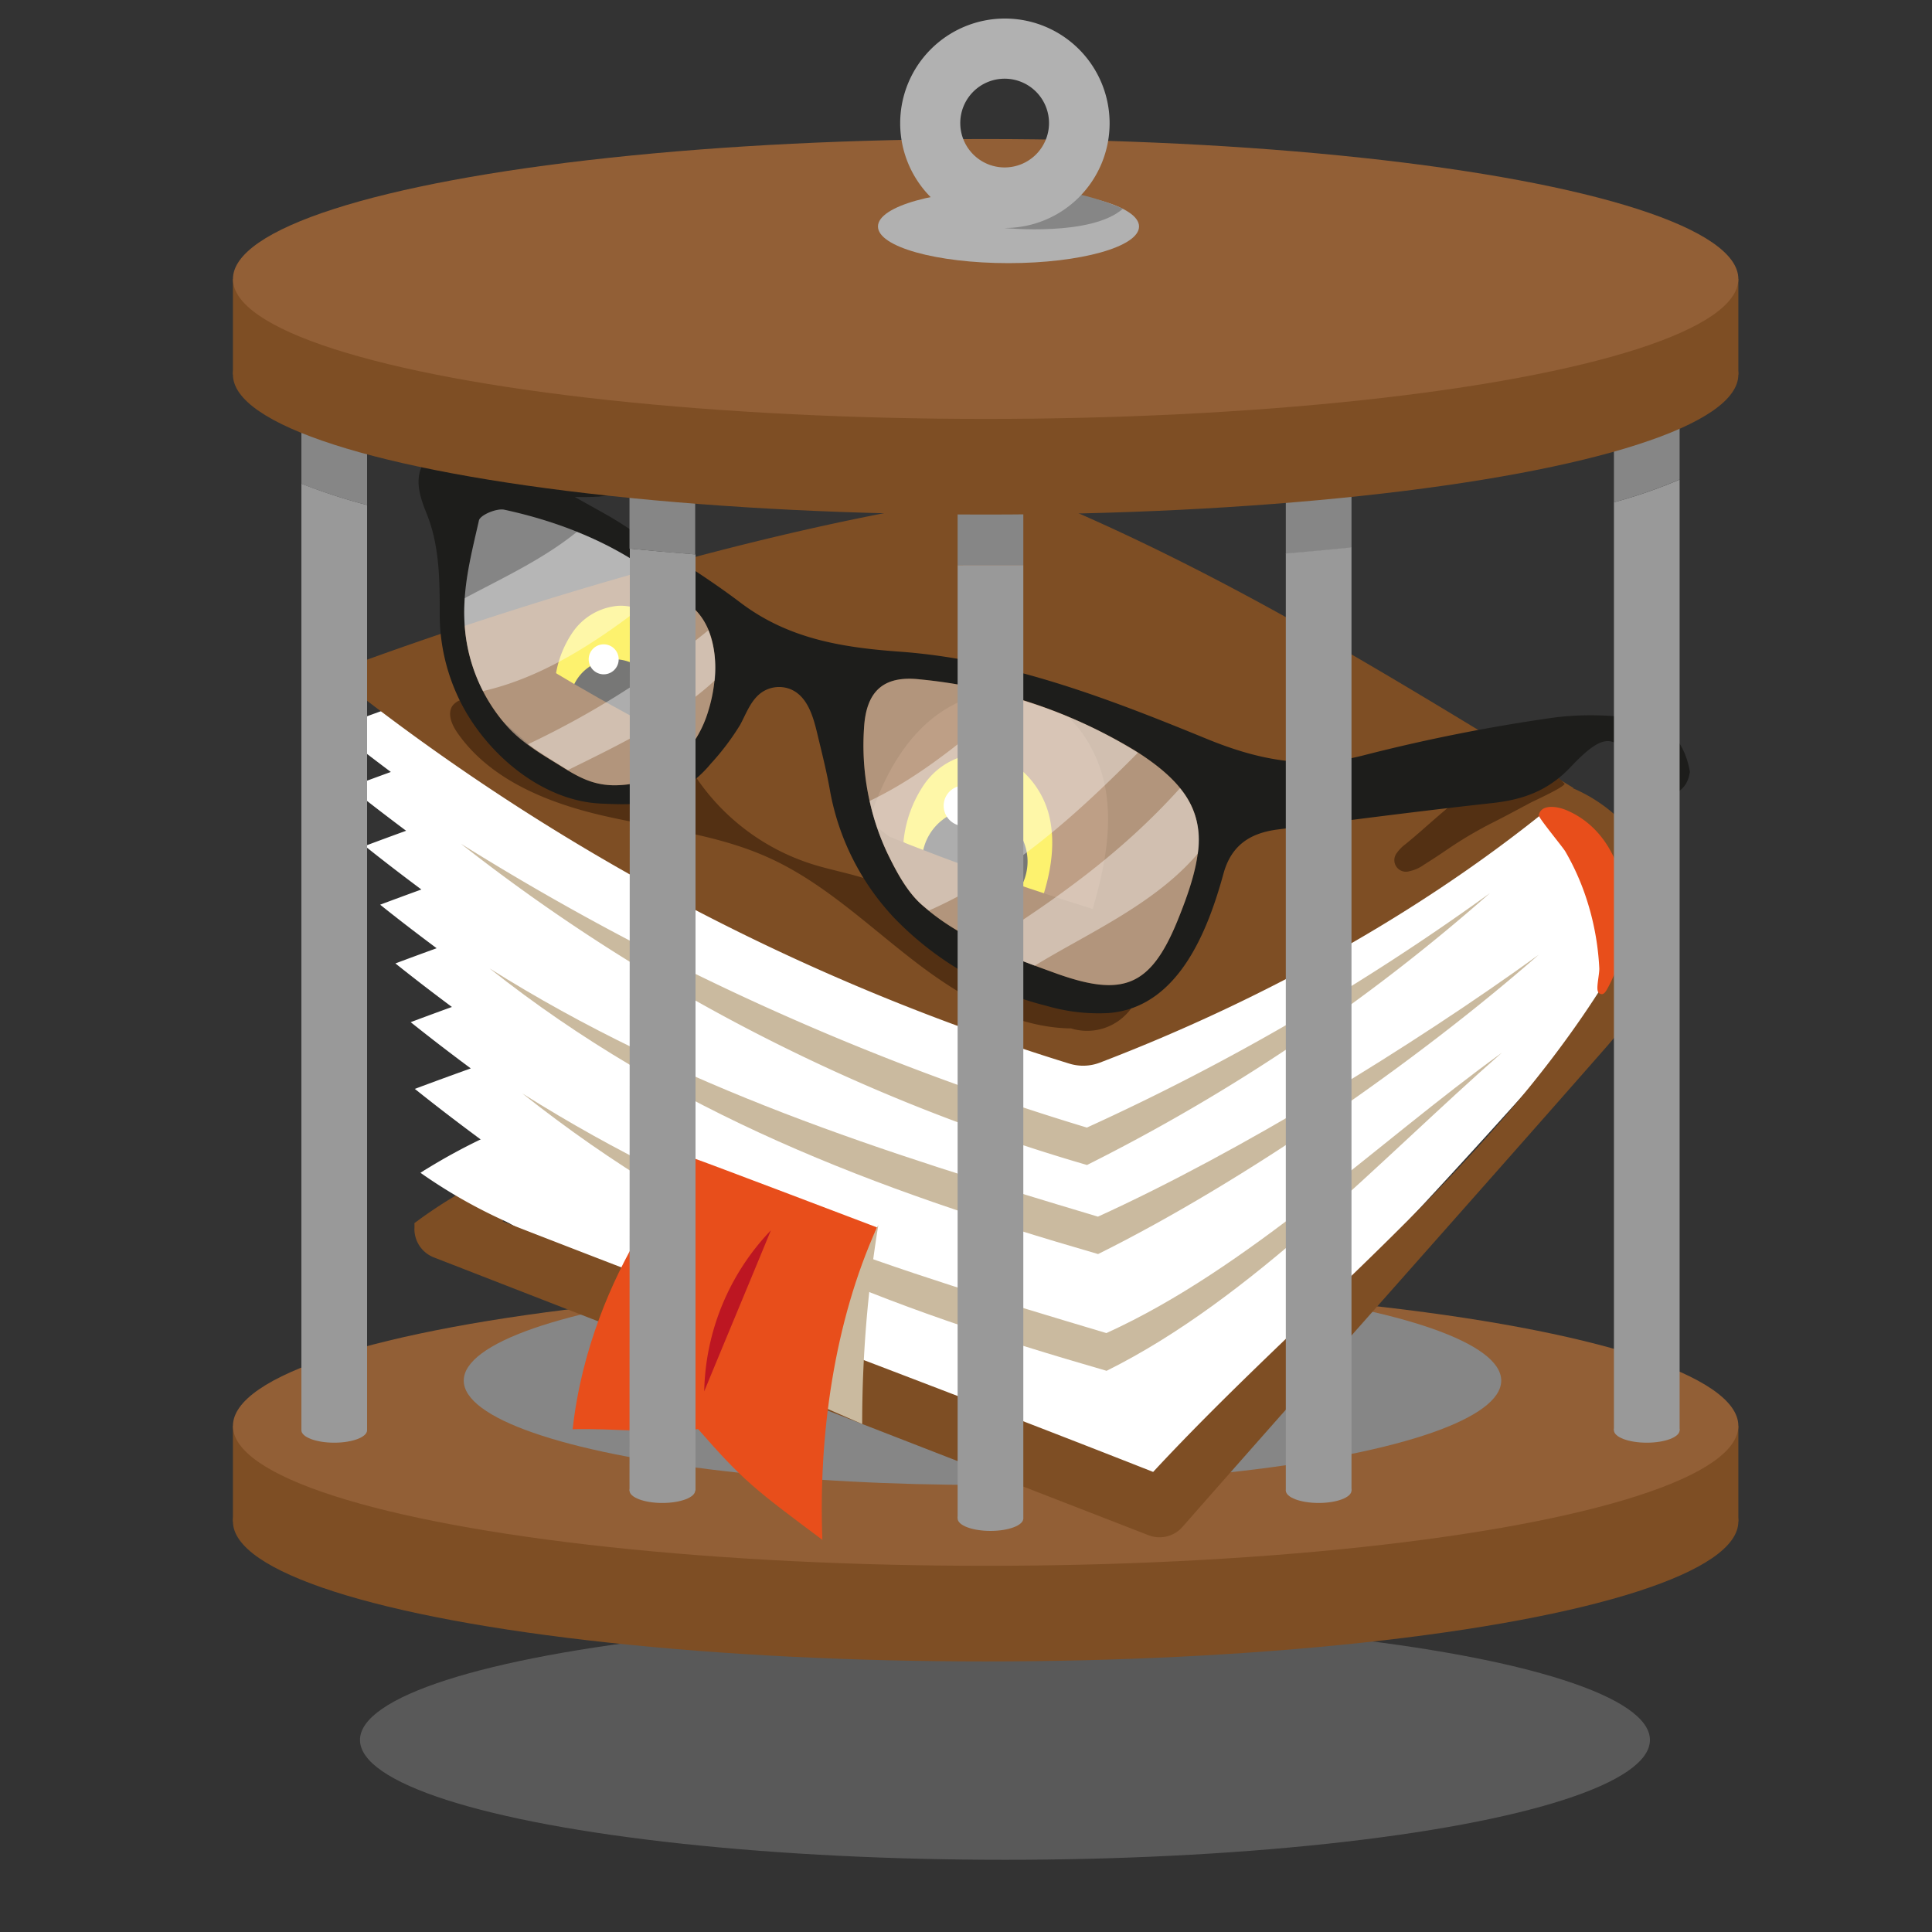 <svg xmlns="http://www.w3.org/2000/svg" viewBox="0 0 300 300"><rect x="0" y="0" width="300" height="300" fill="#333333" stroke="none"/><defs><style>.cls-1{isolation:isolate;}.cls-2{fill:gray;opacity:0.5;}.cls-3{fill:#7e4e24;}.cls-4{fill:#925f36;}.cls-18,.cls-5{fill:#868686;}.cls-5,.cls-9{mix-blend-mode:multiply;}.cls-16,.cls-6{fill:#fff;}.cls-7,.cls-9{fill:#caba9f;}.cls-8{fill:none;}.cls-10{fill:#e84e1b;}.cls-11{fill:#bd1622;}.cls-12{fill:#fcea0d;}.cls-13{fill:#1d1d1b;}.cls-14{fill:#533013;}.cls-15{fill:#683b11;}.cls-16{opacity:0.4;}.cls-17{fill:#999;}.cls-19{fill:#b1b1b1;}</style></defs><title>Artboard 13</title><g class="cls-1"><g id="Layer_1" data-name="Layer 1"><ellipse class="cls-2" cx="156.05" cy="270.18" rx="100.15" ry="18.61"/><ellipse class="cls-3" cx="153.05" cy="236.26" rx="116.88" ry="21.73"/><rect class="cls-3" x="36.17" y="221.41" width="233.76" height="14.85"/><ellipse class="cls-4" cx="153.05" cy="221.41" rx="116.88" ry="21.73"/><ellipse class="cls-5" cx="152.56" cy="214.38" rx="80.55" ry="16.2"/><path class="cls-6" d="M206.07,202.91q15.28-16,30.1-32.49l5-5.56c3.6-4,7.23-8.18,9.56-13.07s3.24-10.72,1.21-15.74-6.77-8.64-11.83-10.73c-6.33-2.62-12.43-3-18.2-6.72-7-4.49-14.88-8.08-22.33-11.83q-10.86-5.47-21.93-10.5-5.76-2.62-11.58-5.11c-2.5-1.07-8.16-4.79-10.8-4.51-35.62,3.83-69.8,13.88-103.35,26.45,2.88,2.31,5.81,4.55,8.77,6.77q-3.2,1.16-6.4,2.36c2.88,2.31,5.81,4.55,8.77,6.77q-3.2,1.16-6.4,2.36c2.88,2.31,5.81,4.55,8.77,6.76q-3.2,1.16-6.4,2.36c2.88,2.31,5.81,4.55,8.77,6.76q-3.2,1.16-6.4,2.36c2.88,2.31,5.81,4.55,8.77,6.76q-3.2,1.16-6.4,2.36c3.06,2.45,6.18,4.84,9.33,7.18q-4.35,1.56-8.69,3.18c3.51,2.81,7.08,5.53,10.7,8.2q-4.67,2.23-9.31,4.53a347.45,347.45,0,0,0,104.22,45c2.5.62,6.87,3.46,9.41,3,2.73-.53,6.71-6.35,8.66-8.33Q197.14,212.28,206.07,202.91Z"/><path class="cls-7" d="M81.09,169.78c28.5,22.57,55.82,33,90.74,43.08,22.61-11.23,42.41-32.76,61.39-49.4C213.63,177.63,193.8,197,171.8,207,138.25,197,110.74,188.42,81.09,169.78Z"/><path class="cls-3" d="M159.37,76.27c30.47,12.37,56.86,29,84.95,46.08C223.12,140.46,196.93,155,170.8,165a7.27,7.27,0,0,1-4.75.16,347.42,347.42,0,0,1-111-57.85,2.56,2.56,0,0,1,.69-4.42C88.62,90.91,129.4,79.5,159.37,76.27Z"/><path class="cls-3" d="M179.06,228.56c23.41-25.23,52-46.9,70.19-76.13a18.33,18.33,0,0,0,1.14-16.87,18,18,0,0,0-13-10.61l.13,1.16c.69-1.88,2.1-3.17,2.79-5a24,24,0,0,1,17.88,17.83c1.92,8.68-3.06,17.15-8.93,23.83-21.82,24.86-43.81,49.48-65.65,74.33a4.73,4.73,0,0,1-5.26,1.29q-55.43-21.52-111-43.15a4.73,4.73,0,0,1-3-4.43,7.14,7.14,0,0,0,0-.88,72.09,72.09,0,0,1,21.4-11c-2.61,3.42-5.11,7.29-7.72,10.71C111.42,202.7,145.68,215.4,179.06,228.56Z"/><path class="cls-8" d="M124.42,237.15a59.43,59.43,0,0,1,12.7-42.34"/><path class="cls-7" d="M71.55,131a286.76,286.76,0,0,0,97.24,49.9,292.73,292.73,0,0,0,62.57-42.22,364.44,364.44,0,0,1-62.59,36.41A403.5,403.5,0,0,1,71.55,131Z"/><path class="cls-7" d="M76,150.36c28.5,22.57,59.59,34.26,94.51,44.37,22.61-11.23,49.45-29.85,68.44-46.49-19.59,14.17-46.46,30.66-68.46,40.68C136.92,178.88,105.64,169,76,150.36Z"/><path class="cls-6" d="M87,176.57l.39.36a28.19,28.19,0,0,1,6.17,8.88c.5,1.07,2.88,9.51,3.33,9.59a80.24,80.24,0,0,1-31.6-13.29,91.84,91.84,0,0,1,12-6.41C81.78,173.73,83.42,173.35,87,176.57Z"/><path class="cls-9" d="M133.88,221.12a190.85,190.85,0,0,1,2.51-30.91,76.25,76.25,0,0,0-8.1,28.47Z"/><path class="cls-10" d="M108.4,221.91c7,8,8.69,9.28,19.3,17.2-.63-16.12,1.82-33.82,8.48-48.52,0,0-26.81-10.2-28.47-10.74,0,0-16,17-18.79,42.08C95.12,221.75,102.11,222.66,108.4,221.91Z"/><path class="cls-11" d="M119.7,191.05a37.18,37.18,0,0,0-10.35,25C112.82,207.62,116.22,199.52,119.7,191.05Z"/><path class="cls-4" d="M169.34,141.45l-.42,2.25c2-6.56,3.82-13.42,2.9-20.23s-5.17-13.58-11.75-15.55c-5.62-1.68-11.89.5-16.24,4.44s-7,9.41-8.87,15C144.45,135.86,156.77,139.2,169.34,141.45Z"/><path class="cls-12" d="M140.29,130.74a19,19,0,0,1,3.26-9,11.13,11.13,0,0,1,8.12-4.71c5.42-.28,10.09,4.54,11.29,9.83s-.28,10.81-2.27,15.86l-.24-1.38C153.33,138.85,146.1,135.54,140.29,130.74Z"/><path class="cls-12" d="M86.17,105.8A16.28,16.28,0,0,1,89,98.07a9.53,9.53,0,0,1,7-4c4.64-.24,8.64,3.89,9.67,8.42s-.24,9.26-1.95,13.58l-.21-1.18C97.34,112.75,91.14,109.92,86.17,105.8Z"/><path class="cls-13" d="M102.22,109.26a6.87,6.87,0,0,0-13.55-1.63,66.09,66.09,0,0,0,11.21,6.76A6.84,6.84,0,0,0,102.22,109.26Z"/><path class="cls-13" d="M159.56,133.74a8.2,8.2,0,0,0-16.28-1.34c4.4,2.76,8.37,5.82,12.68,8.14A8.2,8.2,0,0,0,159.56,133.74Z"/><path class="cls-3" d="M82.89,102.38s36.33,23.91,91.89,40.31l-17.71,15.57-77-46.91Z"/><circle class="cls-6" cx="93.74" cy="102.38" r="2.33"/><circle class="cls-6" cx="149.67" cy="125.12" r="3.14"/><path class="cls-10" d="M238.94,126.59c-.07.37,3.7,4.91,4.12,5.62a38.1,38.1,0,0,1,3.11,6.83,41.09,41.09,0,0,1,1.8,7.49c.18,1.28.31,2.58.37,3.88,0,.93-.42,2.69-.26,3.4a.67.67,0,0,0,.72.56c.33-.07.55-.42.74-.75,5.39-9.66,3.42-23.75-6.34-27.83C241.78,125.19,239.29,124.82,238.94,126.59Z"/><g id="gFmuht"><path class="cls-6" d="M188.67,117.19,159.37,107l.27-.82,29.39,10Z"/><path class="cls-6" d="M96,82.91l15.9,10.18-.62,1L95.42,83.77Z"/></g><path d="M112.87,66.1l-.25,0h.25Z"/><path class="cls-14" d="M225,131.72a62.92,62.92,0,0,1,6.81-4c2-1,3.92-2.06,5.88-3.09.65-.34,5.26-2.43,5.26-2.94a19.79,19.79,0,0,0-3.14-2.63c-3.5,1.08-7.86,1.38-11,3.39-3.72,2.42-7.1,5.81-10.55,8.62a5.94,5.94,0,0,0-1.37,1.39,1.8,1.8,0,0,0,1.93,2.83,6,6,0,0,0,2.27-1C222.48,133.42,223.76,132.57,225,131.72Z"/><path class="cls-15" d="M140,89.68a2.71,2.71,0,0,0,2.15,1.18c1.94.13,4.28-.63,6.21-.94,2.32-.37,4.65-.69,7-1.11a8,8,0,0,0,3.07-1A2.77,2.77,0,0,0,159.7,85a2.65,2.65,0,0,0-1.56-1.74,6.09,6.09,0,0,0-2.37-.41c-4.36-.08-9.1.44-12.94,2.37a7.63,7.63,0,0,0-2.33,1.56,2.59,2.59,0,0,0-.64,2.6A1.88,1.88,0,0,0,140,89.68Z"/><path class="cls-14" d="M168.54,159.62c-9.5.75-18.5-4.24-26.07-10S127.91,137,119.22,133.12c-8.08-3.63-17.07-4.49-25.69-6.49S76,121,71,113.75c-.85-1.23-1.57-2.91-.74-4.16a2.8,2.8,0,0,1,3-.93,7.62,7.62,0,0,1,2.87,1.71c4.65,3.86,8.89,8.4,14.35,11s12.78,2.59,16.78-1.94A34.25,34.25,0,0,0,126,134.15c3.5,1.11,7.17,1.65,10.55,3.08,4.12,1.75,7.58,4.72,11.23,7.32a72.47,72.47,0,0,0,27.89,12,8.45,8.45,0,0,1-10.77,2.56"/><path class="cls-13" d="M190,135.59c1.26-4.5,4.31-6.26,8.41-6.79,11.09-1.44,22.19-2.88,33.3-4.1,4.76-.52,8.67-1.89,12.16-5.58,5.57-5.89,7.38-5.4,10.87,1.85l.26.52a3.9,3.9,0,0,0,7.25-.92l.16-.69c-.71-4.25-3.08-7.44-7.27-8.09a46,46,0,0,0-13.74-.38A272.26,272.26,0,0,0,212,117.22c-8.73,2.33-16.35.89-24.57-2.47-15.35-6.29-31-12.35-47.73-13.56-9-.65-17.34-2-24.77-7.65-5.81-4.4-12.13-8.14-18.27-12.11-2-1.31-4.18-2.42-7.4-4.27a37.58,37.58,0,0,0,3.87-.06c9.64-1.49,20.29,3.87,29-4.25.66-.61,2-.58,3-.68,8.73-.87,15.14,3.06,20.08,9.87,2.24,3.09,4.59,6.05,8.76,6.13,1.34,0,3.28-.63,3.86-1.61.47-.8-.38-2.8-1.19-3.84-5-6.36-12.24-9.31-19.33-12.37a37.5,37.5,0,0,0-11.1-3.18,165.21,165.21,0,0,0-26.65-.71c-6.11.42-12.22,1.35-18.29,2.2-3.43.48-6.86,1-10.29,1.46-2.3.32-5.08.45-5.79,3.14-.58,2.19.24,4.48,1.09,6.57,2,5,2,10.41,2,15.68a30.26,30.26,0,0,0,4.17,15.22c4.3,7.28,12.3,13.68,20.88,14.05,3.9.17,7.26.33,10.92-1.4a17.85,17.85,0,0,0,6.11-4.78,38.86,38.86,0,0,0,4.6-6.1c.95-1.79,1.67-3.85,3.34-5a4.77,4.77,0,0,1,4.4-.5c2.71,1.08,3.6,4.37,4.21,6.93.74,3.09,1.46,5.9,2,9a38.82,38.82,0,0,0,9.89,19.55,49.39,49.39,0,0,0,23.72,13.71,28.73,28.73,0,0,0,9.68,1.11C183,156.42,187.57,144.47,190,135.59ZM105.5,117.91a14.16,14.16,0,0,1-9.19,4c-3.52.22-5.89-.87-8.8-2.69s-6.26-3.67-8.69-6.36a26.19,26.19,0,0,1-6.59-14.91c-.6-6.05.81-11.26,2.14-17.13.19-.85,2.75-1.93,3.94-1.67C89.6,81.6,99.83,86.37,108,94.72c3.83,3.94,3.5,10.77,2,15.62A17.68,17.68,0,0,1,105.5,117.91ZM182.83,143c-4.23,10.33-8.57,11.89-19.12,8.05-7.26-2.64-14.83-5.37-20.67-10.64-2.25-2-3.92-5.18-5.23-7.89a39.55,39.55,0,0,1-3.65-19.37c.3-5.81,3-8.29,8.65-7.66a79.22,79.22,0,0,1,33.33,11C188,123.92,188,130.29,182.83,143Z"/><path class="cls-16" d="M182.83,143c-4.23,10.33-8.57,11.89-19.12,8.05-7.26-2.64-14.83-5.37-20.67-10.64-2.25-2-3.92-5.18-5.23-7.89a39.55,39.55,0,0,1-3.65-19.37c.3-5.81,3-8.29,8.65-7.66a79.22,79.22,0,0,1,33.33,11C188,123.92,188,130.29,182.83,143Z"/><path class="cls-16" d="M176.14,116.55a74,74,0,0,0-18.71-8.18c-7.11,6-14.21,12.12-22.39,16a35.93,35.93,0,0,0,2.77,8.13c1.32,2.71,3,5.87,5.23,7.89.39.35.8.66,1.2,1,12.88-5.69,23-15,32.45-24.5Z"/><path class="cls-16" d="M186,132.54a12.48,12.48,0,0,0-2.77-10.15c-9,10-19.14,17.22-30.38,24.32,2.55,1.21,5.18,2.26,7.82,3.24C168.89,144.92,179.29,140.42,186,132.54Z"/><path class="cls-16" d="M105.5,117.91a14.16,14.16,0,0,1-9.19,4c-3.52.22-5.89-.87-8.8-2.69s-6.26-3.67-8.69-6.36a26.19,26.19,0,0,1-6.59-14.91c-.6-6.05.81-11.26,2.14-17.13.19-.85,2.75-1.93,3.94-1.67C89.6,81.6,99.83,86.37,108,94.72c3.83,3.94,3.5,10.77,2,15.62A17.68,17.68,0,0,1,105.5,117.91Z"/><path class="cls-16" d="M89.58,82.59C84.26,86.89,78,89.76,72.17,92.88a30.34,30.34,0,0,0,.05,5.06A26.23,26.23,0,0,0,75,107.31c10.62-2.41,20.23-9.37,28.83-16.38A54.24,54.24,0,0,0,89.58,82.59Z"/><path class="cls-16" d="M110,97.86a136.21,136.21,0,0,1-28,17.7c1.79,1.32,3.71,2.47,5.6,3.65l.59.36c7.77-3.83,16.2-7.84,22.79-13.9A16.6,16.6,0,0,0,110,97.86Z"/><polygon class="cls-3" points="138.71 79.41 152.47 77.13 167.05 83.14 159.37 97.86 138.79 94.95 138.71 79.41"/><ellipse class="cls-17" cx="51.9" cy="222.09" rx="5.1" ry="1.93"/><ellipse class="cls-17" cx="255.71" cy="222.09" rx="5.1" ry="1.93"/><ellipse class="cls-17" cx="102.85" cy="231.45" rx="5.1" ry="1.93"/><ellipse class="cls-17" cx="204.76" cy="231.45" rx="5.1" ry="1.93"/><ellipse class="cls-17" cx="153.8" cy="235.79" rx="5.1" ry="1.93"/><path class="cls-18" d="M46.8,57V75.11A88.72,88.72,0,0,0,57,78.42V53.66A88.72,88.72,0,0,0,46.8,57Z"/><path class="cls-18" d="M250.61,54.08V78a77.9,77.9,0,0,0,10.2-3.54V57.61A77.89,77.89,0,0,0,250.61,54.08Z"/><path class="cls-18" d="M97.75,62V85.19q5,.5,10.2.9V62Z"/><path class="cls-18" d="M199.66,62V86q5.24-.42,10.2-.94V62Z"/><path class="cls-18" d="M148.7,66.39V87.75l4.35,0,5.85,0V66.39Z"/><ellipse class="cls-3" cx="153.05" cy="58.17" rx="116.88" ry="21.73"/><rect class="cls-3" x="36.17" y="43.32" width="233.76" height="14.85"/><ellipse class="cls-4" cx="153.05" cy="43.32" rx="116.88" ry="21.73"/><ellipse class="cls-19" cx="156.6" cy="35.17" rx="20.27" ry="5.69"/><path class="cls-18" d="M156,35.41s13.47,1.35,18.36-3c0,0-6.68-3-11.47-2.68Z"/><path class="cls-19" d="M156,2.88A16.26,16.26,0,1,0,172.3,19.15,16.26,16.26,0,0,0,156,2.88ZM156,26a6.89,6.89,0,1,1,6.89-6.89A6.89,6.89,0,0,1,156,26Z"/><path class="cls-17" d="M46.8,222.09H57V78.42a88.72,88.72,0,0,1-10.2-3.32Z"/><path class="cls-17" d="M250.61,222.09h10.2V74.47A77.9,77.9,0,0,1,250.61,78Z"/><path class="cls-17" d="M97.75,231.45H108V86.09q-5.23-.41-10.2-.9Z"/><path class="cls-17" d="M199.66,231.45h10.2V85q-5,.51-10.2.94Z"/><path class="cls-17" d="M148.7,87.75v148h10.2V87.74l-5.85,0Z"/></g></g></svg>
